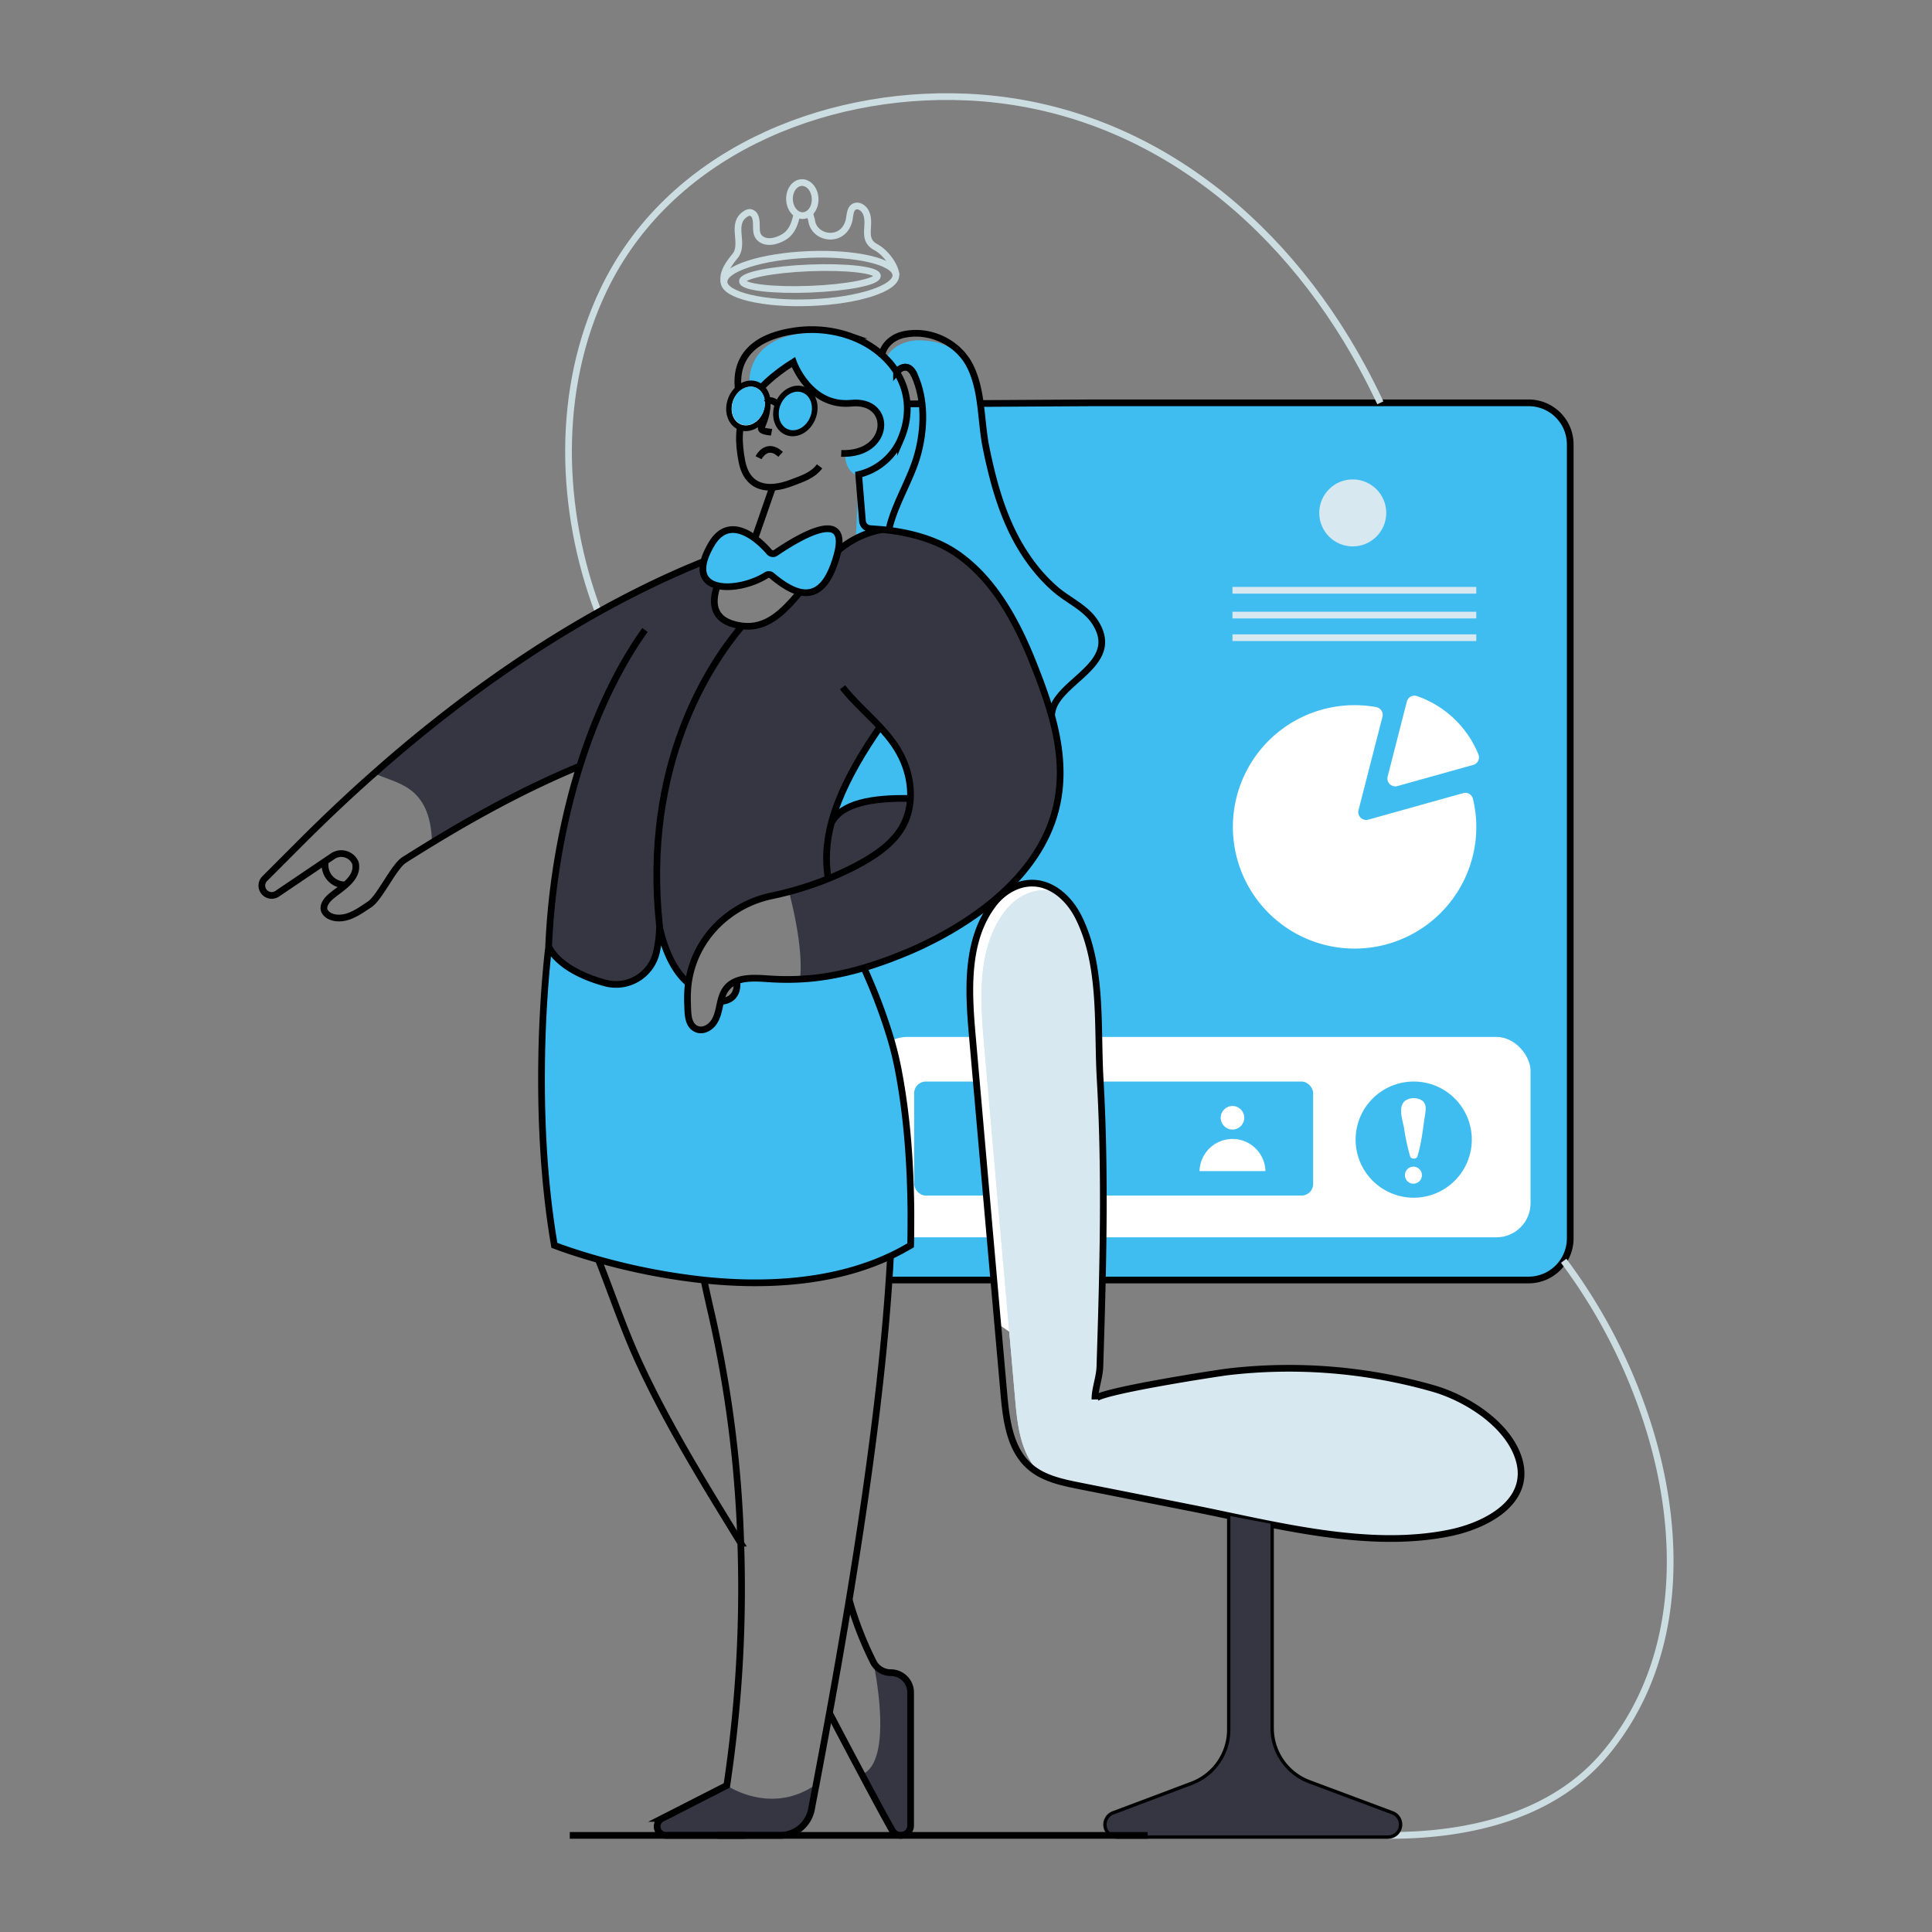<svg viewBox="0 0 1000 1000" xmlns="http://www.w3.org/2000/svg"><rect x="0" y="0" width="1000" height="1000" fill="#808080" stroke="none"/><path d="m168.41 445.91a10.25 10.25 0 0 0 9.52 12.09l.95.05" fill="none" stroke="#000" stroke-miterlimit="10" stroke-width="3.47"/><g fill="#3fbdf1"><rect height="289.21" rx="17.64" width="187.32" x="604.9" y="226.26"/><path d="m441.06 321.89-.9 19.67-2.53 16.13-13.93 89.18-.37 2.36-.57-4.72-1.44-11.87 18.51-108.64z"/><path d="m444.46 245.62-.35 7.5c0-4.28.35-7.5.35-7.5z"/><path d="m812.75 230.07v410.93a21.58 21.58 0 0 1 -21.56 21.57h-331c.14-2 .26-4 .4-6 .11-2.17.23-4.3.34-6.41a124.31 124.31 0 0 1 -13.3 5.35c-3.4 1.18-6.88 2.2-10.37 3.1l-.35-.25a21.5 21.5 0 0 1 -8.76-17.36v-135.66l5.11-37.07 1.83-13.27.14-3 1.46-32.72v-.26l.48-11.15.05-.65.07-1.71 2-45.79.81-18.12 3.93-25.16c-1.23 2.27-2.29 4.17-3 5.49l.39-9.12 1.58-33.98v-.1l1.13-25.4c0 4.62.44 10.45 2.18 14.85a10.91 10.91 0 0 0 3.77 5.23l.32.23a2.9 2.9 0 0 0 .34.19v-.16l5.26-33.44a.1.1 0 0 0 0 0l1.87-2.73 9.28-13.67a.11.11 0 0 0 0-.12l1.08-8.68.58-4.65h.7l7.82-.3h.09l29.74-1.16h.2l58.8-.35h225a21.55 21.55 0 0 1 21.59 21.5z"/><path d="m807.64 235.53v400a21 21 0 0 1 -21 21h-326.07c.11-2.17.23-4.3.34-6.41a124.31 124.31 0 0 1 -13.3 5.35 4.5 4.5 0 0 0 -.44-.16 21.08 21.08 0 0 1 -13.91-19.79v-181l-5.11 2.48-.33.16-.69-1.71-3.43-8.56-.94-2.36-8.66-21.62s16.48-66.5 27.35-110.12c4-16 7.22-28.95 8.59-34.38.41-1.62.67-2.57.71-2.73a.81.81 0 0 0 0-.11 2.25 2.25 0 0 0 -.14-.91 8.3 8.3 0 0 0 -.49-1 .55.55 0 0 0 -.09-.19 45.28 45.28 0 0 0 -3.79-5.48l-1.81-22.31.3-.23 1.37-1.09 9.32-7.4 2.18-5.74 4.28-11.22 1.9-5h4.51 1.16 8.17l30.18-.09h2.59l57.25-.35h219a21 21 0 0 1 21 20.97z"/></g><path d="m428.15 455v186a21.5 21.5 0 0 0 8.74 17.34l.35.25" fill="none" stroke="#000" stroke-miterlimit="10" stroke-width="3.47"/><path d="m460.17 662.53h331a21.58 21.58 0 0 0 21.58-21.53v-410.93a21.55 21.55 0 0 0 -21.56-21.57h-225l-58.8.35h-.2l-29.79.16h-.16l-7.75.05" fill="none" stroke="#000" stroke-miterlimit="10" stroke-width="3.47"/><rect fill="#fff" height="103.72" rx="17.64" width="340.34" x="451.87" y="536.71"/><path d="m487.23 589.87h126.19" fill="none" opacity=".54" stroke="#fff" stroke-miterlimit="10" stroke-width="3.47"/><rect fill="#3fbdf1" height="59.01" rx="5.98" width="206.52" x="473.17" y="559.81"/><circle cx="637.93" cy="578.56" fill="#fff" r="6.1"/><path d="m620.88 606.17a17.06 17.06 0 0 1 34.11 0z" fill="#fff"/><path d="m731.79 559.81a30.06 30.06 0 1 0 30 30.06 30 30 0 0 0 -30-30.06zm0 52.85a4.4 4.4 0 1 1 0-8.79 4.4 4.4 0 0 1 0 8.79zm5.53-33.8c-.93 6.52-1.71 13.37-3.66 19.69-.44 1.53-3.31 1.53-3.77 0a111.22 111.22 0 0 1 -3.15-14.55c-.6-3.56-2.68-9.35-.69-12.8 1.76-3.1 6.71-3.47 9.56-1.85 3.51 2.01 2.13 6.27 1.71 9.51z" fill="#3fbdf1"/><path d="m809.35 652.58a287.12 287.12 0 0 1 39.87 73.84c21.62 59.1 24.11 130-18 180.86-27.38 33.07-71.74 42.9-112.81 42.72" fill="none" stroke="#ccdde2" stroke-miterlimit="10" stroke-width="3.47"/><path d="m309.69 316.87c-20-53-22.05-115.12 2.76-166.91 33.6-70.07 112.73-102.88 187.34-99.76 90.68 3.8 163.13 61.8 205.36 139.88 3.27 6 6.37 12.18 9.31 18.42" fill="none" stroke="#ccdde2" stroke-miterlimit="10" stroke-width="3.47"/><path d="m763.71 435.33a63 63 0 1 1 -51.33-69.33 4.09 4.09 0 0 1 3.18 5l-1.25 4.84-11.13 43.48a4.08 4.08 0 0 0 5.05 4.94l43.21-12.09 5.91-1.65a4.08 4.08 0 0 1 5.06 3 62.73 62.73 0 0 1 1.3 21.81z" fill="#fff"/><path d="m765.24 390.53a4.06 4.06 0 0 1 -2.72 5.38l-4.07 1.14-35.2 9.83a4.07 4.07 0 0 1 -5-4.93l9.06-35.4.88-3.4a4.05 4.05 0 0 1 5.2-2.87 53.08 53.08 0 0 1 31.85 30.25z" fill="#fff"/><g fill="#d7e8f0"><circle cx="700.18" cy="265.48" r="17.34"/><path d="m637.93 303.79h126.19v3.47h-126.19z"/><path d="m637.93 316.63h126.19v3.47h-126.19z"/><path d="m637.93 328.34h126.19v3.47h-126.19z"/></g><path d="m469.64 404.52a.6.6 0 0 1 -.05-.16 41.61 41.61 0 0 0 -1.67-6.57 4.2 4.2 0 0 0 -.16-.51c-.23-.65-.48-1.3-.74-1.95-2.54-6.43-6.5-11.82-10.94-16.84-.42-.44-.81-.88-1.21-1.32-.14-.14-.25-.28-.39-.42a222.49 222.49 0 0 0 -17.17 28.72 110.25 110.25 0 0 0 -7.91 20.8 0 0 0 0 0 0 0 66.63 66.63 0 0 0 -1.59 28.87 3.76 3.76 0 0 0 .37-.16l1-.42 1.18-.51q2.38-1 4.86-2.15c1-.44 2-.93 3-1.41 3.21-1.55 6.36-3.24 9.41-5.07 7.43-4.44 14.56-9.93 18.68-17.54a33.28 33.28 0 0 0 3.86-14.23c0-.14 0-.3 0-.44a8.63 8.63 0 0 0 0-.88 39.22 39.22 0 0 0 -.53-7.81zm77.19-17.08a.22.22 0 0 1 0-.11 126.45 126.45 0 0 0 -3.5-16.38v-.05c-.18-.72-.39-1.41-.6-2.13 0 0 0-.12-.07-.16a279.53 279.53 0 0 0 -9.48-26.52c-8.18-20.18-19.76-41.56-38.18-54.59a.53.53 0 0 1 -.12-.1c-.51-.32-1-.69-1.57-1-10.31-6.79-22.96-10.17-35.31-11.6-.79-.12-1.6-.21-2.39-.28a40.91 40.91 0 0 0 -4.86 1.14 2.26 2.26 0 0 0 -.3.06 45 45 0 0 0 -4.32 1.55 5.59 5.59 0 0 0 -.61.26c-.87.37-1.71.76-2.54 1.2a51.54 51.54 0 0 0 -9.09 5.9c-.38.26-.72.56-1.07.84a53.69 53.69 0 0 1 -2.41 8 28.86 28.86 0 0 1 -5.62 9.81 12.43 12.43 0 0 1 -3.86 2.91l-.21.07a11.28 11.28 0 0 1 -7 .74 3.92 3.92 0 0 1 -.53-.09c-5.57 6.64-11 12.5-17.45 15.55l-.11.05a22.06 22.06 0 0 1 -11.92 2 5.11 5.11 0 0 1 -.55 0c-16.55 19.55-51.74 71.94-42.67 155.66 0 0 .23 1.3.76 3.38.19.74.42 1.55.67 2.45 1.92 6.6 6 17.15 13.42 23.31-.21 1.57-.34 3.17-.41 4.76-.05 1-.07 2.06-.07 3.13q.35-3.44.95-6.74c.09-.58.18-1.15.32-1.71.37-2 .86-4 1.39-6l.07-.28c.62-2.15 1.32-4.23 2.13-6.27.27-.69.57-1.36.88-2a49.35 49.35 0 0 1 21.65-23.72 70.47 70.47 0 0 1 12.75-5.66 2.69 2.69 0 0 1 .47-.14 97.57 97.57 0 0 1 12.82-3.1.11.11 0 0 0 .07 0s7.82 28 5.71 45.26v.19s0 .11 0 .18c2.2-.11 4.42-.3 6.62-.53 2.55-.28 5-.65 7.48-1.06 1.73-.28 3.42-.61 5.11-1 3.75-.77 7.45-1.67 11.08-2.73 1.25-.35 1.93-.56 1.93-.56.32-.09.67-.18 1-.3 5.88-1.76 11.66-3.89 17.61-6.22 1.5-.61 3-1.23 4.51-1.88q1.53-.61 3.06-1.32c2.52-1.11 5-2.29 7.42-3.51a181.77 181.77 0 0 0 17.54-9.89c21-13.37 40.06-32 47.21-55.85 3.49-11.71 3.79-23.36 2.19-34.92z" fill="#353642"/><path d="m432.82 285.45a55.08 55.08 0 0 1 -2.41 8c-4.49 12-10.74 14.88-17.26 13.42-4.84-1.09-9.84-4.51-14.42-8.38a2.49 2.49 0 0 0 -2.84-.48c-7.18 4.67-18.22 7.33-25.53 5.51-5.44-1.35-8.81-5.19-7-12.55a35.58 35.58 0 0 1 3.93-8.93c6.51-11 15.55-8 22.38-3a47.36 47.36 0 0 1 7.43 7 2.5 2.5 0 0 0 3.28.63c11.22-7.67 37.06-23.35 32.44-1.22z" fill="#3fbdf1"/><path d="m340.44 480.06s-.35 28.44-15.18 31.8h-.05c-36.35-5.46-42.16-21.57-42.16-21.57 1.39-29.64 9.67-70.18 16.29-94.39-3.95 1.55-7.82 3.31-11.59 5-13.47 6.09-26.52 13.19-39.36 20.55-8.33 4.77-16.59 9.72-24.78 14.74-.77-30.57-19.19-30.5-30.25-36.1 70-61.8 130.65-93.36 170-109.15-1.85 7.36 1.53 11.2 7 12.55-3.29 9.23-2.5 18.58 12.08 20.8.23 0 .44.07.67.09-16.55 19.62-51.74 71.96-42.67 155.68z" fill="#353642"/><g fill="#3fbdf1"><path d="m471.33 644.57s-28.67 18.95-79.42 19.43-105-19.39-105-19.39c-14-45-2.92-154.66-2.92-154.66-.23 4.28 15.41 13.69 15.41 13.69s33 15.72 39.53-7.42 1.73-8.59 8.77 1.62 9 7.49 8.14 22.56 10.41 14.74 14.12 7.91c1.43-2.61 1.8-7 3.12-11.15 1.16.16 10.55 1.22 7.36-9.47 3.15-1.5 7.57-2.1 13.86-1.2 24 3.45 51.93-5.09 51.93-5.09 31.6 45.22 25.1 143.17 25.1 143.17z"/><path d="m433.37 421.83s7.08-10.15 37.79-9.43c0 0-5.6-36.59-17.24-33.84 0 0-22.09 33.03-20.55 43.27z"/><path d="m446.45 244.7c-.79.33-1.47.6-2 .81l-.95.33h-.06l-.31.11h-.06c-6.22-3.26-5.63-11.17-5.63-11.17 17.08.13 18.51-13.91 18.51-13.91-1.19-6.45-2.88-9.31-6-10.64s-8.07-1.19-15.56-1.67l-1.24-.09c-11.15-.84-17.84-11.15-20.75-17a34.52 34.52 0 0 1 -1.75-4c-11.53 6.42-18.2 14.07-21.87 19.6-6.92-34.29 28.49-34.55 28.49-34.55a67.91 67.91 0 0 1 17.62-.06c1.36.35 2.66.72 3.91 1.14.62.2 1.23.41 1.84.65s1.18.47 1.77.71a13 13 0 0 1 1.21.53 48.31 48.31 0 0 1 20.58 17.28c.07.11.14.21.19.31a11.53 11.53 0 0 1 .64 1.1c13.02 33.19-9.71 46.66-18.58 50.52z"/><path d="m446.45 244.7c-3.05-3.7-2.65-8.7-2.65-8.7 17.07.13 18.51-13.92 18.51-13.92-1.85-9.88-4.81-11.34-12.36-11.84-2.79-.2-6.21-.26-10.43-.56a18.44 18.44 0 0 1 -5.13-1.11c-12-4.43-17.39-19.88-17.39-19.88-1.62.9-3.17 1.85-4.6 2.8a34.52 34.52 0 0 1 -1.75-4c-11.53 6.42-18.2 14.07-21.87 19.6-6.92-34.29 28.49-34.55 28.49-34.55a67.91 67.91 0 0 1 17.62-.06c1.36.35 2.66.72 3.91 1.14.62.2 1.23.41 1.84.65s1.18.47 1.77.71a13 13 0 0 1 1.21.53 48.31 48.31 0 0 1 20.58 17.28c.07.11.14.21.19.31a11.53 11.53 0 0 1 .64 1.1c13.02 33.17-9.71 46.64-18.58 50.5z"/><path d="m570.26 328.36c.33 9.25-9.64 21.49-15.52 28.67-5.16 6.29-10.67 12.61-11.06 11.31 0 0 0-.11-.07-.16-2.62-9-6-17.86-9.49-26.52-8.12-20.17-19.74-41.56-38.2-54.58 0 0 0 0-.05-.05a66.07 66.07 0 0 0 -37.09-13.33s6.48-14.11 10.13-22.7 5-12.26 5-12.26c6.2-18.91 3.61-40.61-.42-44.36a.31.31 0 0 0 -.14-.09c-3.74-8.36-9.3-1.79-9.3-1.79l.07.14a62.67 62.67 0 0 0 -5.34-5.71 4.37 4.37 0 0 1 .11-1c.46-2.62 2.46-4.68 4.68-6.21a21.59 21.59 0 0 1 13-3.56c12.78.42 20.67 5.9 25.62 13.56 5.53 11.32 5.26 24.53 6.6 36.77.58 5.32 1 13.54 5.71 17.22 0 0 .63 18.28 13.1 38.34s35.17 35.24 35.17 35.24z"/></g><g fill="none" stroke="#000" stroke-miterlimit="10" stroke-width="3.47"><path d="m424.21 241.38c-3.57 4.79-9.07 6.44-14.41 8.49-12.12 4.67-23.11 3.08-25.83-11.25-1.75-9.22-2.16-18.66 2.3-27.2 5.34-10.24 14.75-17.94 24.37-24 0 0 8.35 23.45 30 21.27s20.7 27-5.22 26"/><path d="m456.45 183.61a48.52 48.52 0 0 0 -14-8.66 17.66 17.66 0 0 0 -1.77-.71c-.61-.24-1.22-.45-1.84-.65a39.07 39.07 0 0 0 -3.91-1.14 60.61 60.61 0 0 0 -24-1.14c-43 6.46-25.5 41.91-25.5 41.91"/><path d="m460.17 273.74c3.17-13.65 11.22-25.34 14.84-38.6 3.57-13.07 4-28.34-1.67-40.86-3.74-8.36-9.29-1.78-9.29-1.78"/><path d="m464.12 192.64a.63.63 0 0 1 .07.12l.21.32a10.29 10.29 0 0 1 .62 1.09c5.35 9.51 6.41 21.1 1.11 33.39a31.74 31.74 0 0 1 -21.68 18.05l1.95 24a4.33 4.33 0 0 0 4 4l6.2.47c13.1 1.29 26.75 4.65 37.6 11.8.58.37 1.13.76 1.69 1.13 0 0 0 .05.05.05 18.46 13 30.08 34.41 38.2 54.58 3.49 8.66 6.87 17.52 9.49 26.52 0 .05 0 .12.07.16 5.09 17.47 7.33 35.48 1.89 53.62-7.15 23.86-26.21 42.48-47.2 55.86a180.76 180.76 0 0 1 -17.54 9.88c-4.88 2.48-9.91 4.67-15 6.71-14.55 5.81-28.46 10-44.19 11.82a135.12 135.12 0 0 1 -22.75.49c-6.32-.37-14.79-1.34-20.36 2.48a10 10 0 0 0 -2.27 2c-2.15 2.48-3 5.78-3.68 8.95s-1.36 6.53-3.24 9.17-5.34 4.56-8.45 3.47c-5-1.78-4.83-8.15-5-12.45-.11-2.36-.11-4.65 0-6.8 1-24.58 19.37-44.73 43.41-49.82a170 170 0 0 0 39.94-13.61q4.83-2.33 9.42-5.07c7.43-4.44 14.55-9.92 18.67-17.54 5.37-9.88 4.88-22.19.7-32.6-6.44-16.18-21.52-25.87-31.94-39.15"/></g><g fill="#353642"><ellipse cx="411.41" cy="216.9" rx="2.74" ry="2.32" transform="matrix(.482 -.876 .876 .482 23.01 472.73)"/><ellipse cx="390.7" cy="214.32" rx="2.74" ry="2.32" transform="matrix(.482 -.876 .876 .482 14.55 453.25)"/><path d="m471.32 876v68.89a5.07 5.07 0 0 1 -9.44 2.57c-3-5.25-8.54-15.46-15.74-29 16.78-6.94 6.25-56.46 5.88-58.22a10.16 10.16 0 0 0 9.07 5.53 10.24 10.24 0 0 1 10.23 10.23z"/><path d="m422.48 923.53c-.81 4.28-1.65 8.6-2.48 13a16.62 16.62 0 0 1 -16.31 13.47h-58.89a4.63 4.63 0 0 1 -2.11-8.75l31.19-15.92 2.32-1.18s22.93 15.85 46.28-.62z"/></g><path d="m430.34 425.88c5.25-10.14 21.1-13 40.82-12.59" fill="none" stroke="#000" stroke-miterlimit="10" stroke-width="3.47"/><path d="m548.91 462.82-27 50.2 8.09 181.49-13.61-9.35-13.09-149s-8.19-60.16 15.8-73.34 29.81 0 29.81 0z" fill="#fff"/><g fill="none" stroke="#000" stroke-miterlimit="10" stroke-width="3.47"><path d="m547.8 387a.18.18 0 0 1 0-.12"/><path d="m473.35 194.27c-3.74-8.35-9.3-1.76-9.3-1.76a38.83 38.83 0 0 0 -5.16-6.55c-.78-.81-1.59-1.57-2.43-2.36 1.14-5.37 5.79-9.16 11-10.36 13.66-3.13 28.65 3.95 34.78 16.52 6.25 12.77 5.37 28 8.1 41.7 3 14.78 6.83 29.52 13.38 43.18 5.55 11.54 13.12 22.28 22.88 30.63 6.6 5.63 15.39 9.3 20.23 16.8 12.42 19.35-12.15 28-20.23 41.1a15.18 15.18 0 0 0 -2.31 7.36"/><path d="m396.82 206.26s1.47 6-2.67 14.78c-1.11 2.34 4 2.47 5.21 2.7"/><ellipse cx="411.57" cy="212.86" rx="11.62" ry="9.44" transform="matrix(.366 -.931 .931 .366 62.86 517.98)"/><ellipse cx="387.28" cy="210.19" rx="11.62" ry="9.44" transform="matrix(.366 -.931 .931 .366 49.94 493.69)"/></g><path d="m388.49 202.52a4.56 4.56 0 0 1 1.68.32c3.08 1.21 4.28 5.49 2.69 9.54-1.27 3.23-4.06 5.48-6.78 5.48a4.57 4.57 0 0 1 -1.69-.31c-3.07-1.21-4.28-5.49-2.68-9.55 1.27-3.23 4.06-5.48 6.78-5.48m0-2.31c-3.6 0-7.27 2.7-8.94 6.94-2.06 5.25-.27 10.87 4 12.55a7 7 0 0 0 2.54.48c3.59 0 7.26-2.71 8.93-7 2.06-5.25.28-10.87-4-12.55a6.92 6.92 0 0 0 -2.53-.47z" fill="#fff"/><ellipse cx="387.28" cy="210.19" fill="#3fbdf1" rx="10.22" ry="8.3" transform="matrix(.366 -.931 .931 .366 49.94 493.69)"/><ellipse cx="411.57" cy="212.86" fill="#3fbdf1" rx="10.22" ry="8.3" transform="matrix(.366 -.931 .931 .366 62.86 517.98)"/><path d="m397 208.3s1.3-2.74 5.74 1.1" fill="none" stroke="#000" stroke-miterlimit="10" stroke-width="3.47"/><path d="m750.57 793.38c-42.81 8.86-91.31-4.38-133.26-12.71l-58.68-11.61c-6.37-1.28-13-2.64-18.73-5.44-.27-.21-.55-.44-.81-.67-10.45-9-12.37-24.21-13.58-38q-3.6-41.1-7.22-82.15-4.51-51.51-9-103c-2.05-23.56-3.44-49.59 11-68.34 6.27-8.16 16.8-13.09 26.91-9.44a18.28 18.28 0 0 1 1.74.72 36.74 36.74 0 0 1 9.21 11.85c12.58 25 9.67 56.51 11.24 83.63 2.85 49.68 1.48 99.36-.11 149.07-.19 5.76-2.62 11.5-2.57 17 0-.79 2.61-1.83 6.8-3 16.59-4.54 58.1-10.86 62.27-11.34a271.56 271.56 0 0 1 105.77 8.56 83.23 83.23 0 0 1 23.81 11.27c8.89 6.11 16.48 14 20 23.14 8.97 23.54-15.44 36.43-34.79 40.46z" fill="#d7e8f0"/><path d="m750.57 793.38c-42.81 8.86-91.31-4.38-133.26-12.71l-58.68-11.61c-6.37-1.28-13-2.64-18.73-5.44-.27-.21-.55-.44-.81-.67-10.45-9-12.37-24.21-13.58-38q-3.6-41.1-7.22-82.15-4.51-51.51-9-103c-2.05-23.56-3.44-49.59 11-68.34 6.27-8.16 16.8-13.09 26.91-9.44a18.28 18.28 0 0 1 1.74.72 36.74 36.74 0 0 1 9.21 11.85c12.58 25 9.67 56.51 11.24 83.63 2.85 49.68 1.48 99.36-.11 149.07-.19 5.76-2.62 11.5-2.57 17 0-.79 2.61-1.83 6.8-3a32.49 32.49 0 0 0 -.81 6.68c0-3.91 63.82-13.7 69.05-14.3a271.89 271.89 0 0 1 105.8 8.56 82.91 82.91 0 0 1 17.81 7.55c8.89 6.11 16.48 14 20 23.14 8.97 23.54-15.44 36.43-34.79 40.46z" fill="#d7e8f0"/><g fill="none" stroke="#000" stroke-miterlimit="10" stroke-width="3.47"><path d="m512.32 639.12-9.05-103c-2.07-23.56-3.46-49.6 11-68.35 6.28-8.16 16.79-13.09 26.92-9.44 7.56 2.73 13.36 9.13 17 16.31 12.58 25 9.67 56.53 11.23 83.63 2.86 49.7 1.48 99.37-.12 149.08-.18 5.76-2.62 11.5-2.56 17 0-3.9 63.84-13.7 69.06-14.31a271.8 271.8 0 0 1 105.78 8.56c16.74 4.74 37.31 17.49 43.81 34.41 9 23.46-15.41 36.37-34.76 40.38-42.81 8.88-91.31-4.37-133.26-12.69l-58.68-11.63c-9-1.8-18.54-3.8-25.52-9.82-10.46-9-12.37-24.22-13.58-38z"/><path d="m429.33 886.66c6.2 11.83 11.91 22.63 16.82 31.84 7.2 13.54 12.73 23.75 15.73 29a5.08 5.08 0 0 0 9.45-2.57v-68.93a10.24 10.24 0 0 0 -10.23-10.23 10.13 10.13 0 0 1 -9.07-5.53s0 0 0 0a178.72 178.72 0 0 1 -12.47-32.14"/><path d="m383.42 798.71a615.42 615.42 0 0 0 -15-118q-2.19-9.43-4.05-18.19"/><path d="m371.45 950h32.24a16.62 16.62 0 0 0 16.31-13.49c.83-4.38 1.67-8.7 2.48-13q3.6-19 6.85-36.87c3.77-20.66 7.12-40.17 10.2-58.56 11.32-68.81 17.8-122.52 20.64-165.54.14-2 .26-4 .4-6 .11-2.17.23-4.3.34-6.41"/><path d="m309.69 651.93c7.2 18.19 13.38 36.77 21.64 54.52 14.9 32 33.6 62.18 52.09 92.26a685 685 0 0 1 -7.22 125.42l-2.32 1.18-31.19 15.92a4.63 4.63 0 0 0 2.11 8.77h41"/><path d="m428.72 454.78c-4.71-26.44 9.58-53.57 26.73-78.46"/><path d="m447.21 501a.14.14 0 0 1 .05.09c.86 2 1.71 3.93 2.55 5.9a281.13 281.13 0 0 1 11.54 31.77c1.34 4.68 2.5 9.4 3.43 14.19 4.76 24.29 6.45 49.26 6.71 74 0 4.49 0 9-.07 13.49 0 1.39-.05 2.78-.09 4.14l-.17.1c-1.48.88-3 1.71-4.46 2.52l-.93.49q-2.38 1.27-4.86 2.42a124.31 124.31 0 0 1 -13.3 5.35c-3.4 1.18-6.88 2.2-10.37 3.1-17 4.37-34.73 5.76-51.81 5.37l-2.36-.07c-6.39-.21-12.66-.67-18.74-1.3a334.58 334.58 0 0 1 -54.64-10.62c-11.94-3.35-20-6.31-22.14-7.15l-.6-.21c-6-34.91-7.08-70.29-6.55-98.39 0-.2 0-.41 0-.62.56-27.38 2.69-47.72 3.38-53.8.09-.72.16-1.23.19-1.53s0-.28 0-.32a374.2 374.2 0 0 1 12.54-81.12c9.35-34.37 22.89-62.6 37.33-82.71"/><path d="m371.31 303.1c-3.27 9.23-2.49 18.58 12.1 20.8l.66.09c12.66 1.59 21.17-7 30-17.52"/><path d="m456.57 274.1a48.08 48.08 0 0 0 -22.79 10.9"/><path d="m341.41 479.67c-9.08-83.73 26.13-136.12 42.66-155.68"/><path d="m431.38 293c12.45-33.38-17.7-15.15-30-6.77a2.52 2.52 0 0 1 -3.28-.61c-5.6-6.51-20.4-19.95-29.82-4-15.73 26.63 14.15 25.31 28.55 16a2.45 2.45 0 0 1 2.82.47c10.83 9.05 23.93 15.84 31.73-5.09z"/><path d="m284 489.9s4.36 12.13 29.28 18.89a21.44 21.44 0 0 0 26.48-15.9 69.18 69.18 0 0 0 1.62-13.22s3.49 19.74 14.84 29.12"/><path d="m381.32 507.7s2 10-8.31 10.64"/><path d="m636.85 784.72v110.55a30.53 30.53 0 0 1 -19.78 28.58l-40.62 15.28a5.61 5.61 0 0 0 2 10.87h140a5.62 5.62 0 0 0 2-10.88l-43-16.07a30.56 30.56 0 0 1 -19.85-28.61v-105.76"/></g><path d="m636.85 784.72v110.55a30.53 30.53 0 0 1 -19.78 28.58l-40.62 15.28a5.61 5.61 0 0 0 2 10.87h140a5.62 5.62 0 0 0 2-10.88l-43-16.07a30.56 30.56 0 0 1 -19.85-28.61v-105.76z" fill="#353642"/><g fill="none" stroke-miterlimit="10" stroke-width="3.47"><g stroke="#000"><path d="m364.39 290.56c-38.12 15.25-96.12 45.3-163.29 103.25q-6.91 6-13.95 12.33-14.16 12.8-28.77 27.28l-21.38 21.39a5.09 5.09 0 0 0 6.46 7.8l28.75-19.43a7.94 7.94 0 0 1 11.47 2.87 3.61 3.61 0 0 1 .44 1.56c.94 7.48-8 12.29-12.75 16.31-2.09 1.74-4.84 5.08-3.25 7.89 1.28 2.24 4.09 3.21 6.55 3.34 6.33.34 11.57-3.72 16.59-7 5.4-3.59 12.52-19.62 18-23.08 29-18.37 58.41-35.05 90.11-48.27"/><path d="m392.61 236.9s4.19-8.39 11.42-1.74"/><path d="m399.91 252.18-9.21 26.49"/></g><g stroke="#ccdde2"><ellipse cx="419.3" cy="144.22" rx="44.53" ry="12.47" transform="matrix(.999 -.04 .04 .999 -5.43 16.87)"/><ellipse cx="419.3" cy="144.22" rx="34.96" ry="5.52" transform="matrix(.999 -.04 .04 .999 -5.43 16.87)"/><path d="m374.8 146c-1.12-4.82 2.76-9.94 5.6-13.4 5.33-6.45-2.71-16.87 5.72-22a3.64 3.64 0 0 1 2-.65 3.21 3.21 0 0 1 2.68 2.09c1.79 4.17-1.09 9.47 3.81 12.14 3.47 1.91 8.42.24 11.47-1.71 4-2.59 5.39-7 6.36-11.44"/><path d="m418.93 109.09a27 27 0 0 0 1.12 4.71c1 10 16.55 12.39 19.43.15.53-2.26.39-6.22 3.1-7.16 2.32-.79 4.78 1.27 5.67 3.3 2.87 6.4-2.66 13.77 5.13 17.87 4.49 2.37 10 9.11 10.41 14.48"/><ellipse cx="414.94" cy="102.99" rx="6.63" ry="8.55" transform="matrix(1 -.04 .04 1 -3.78 16.66)"/></g><path d="m294.91 949.99h299.08" stroke="#000"/></g></svg>